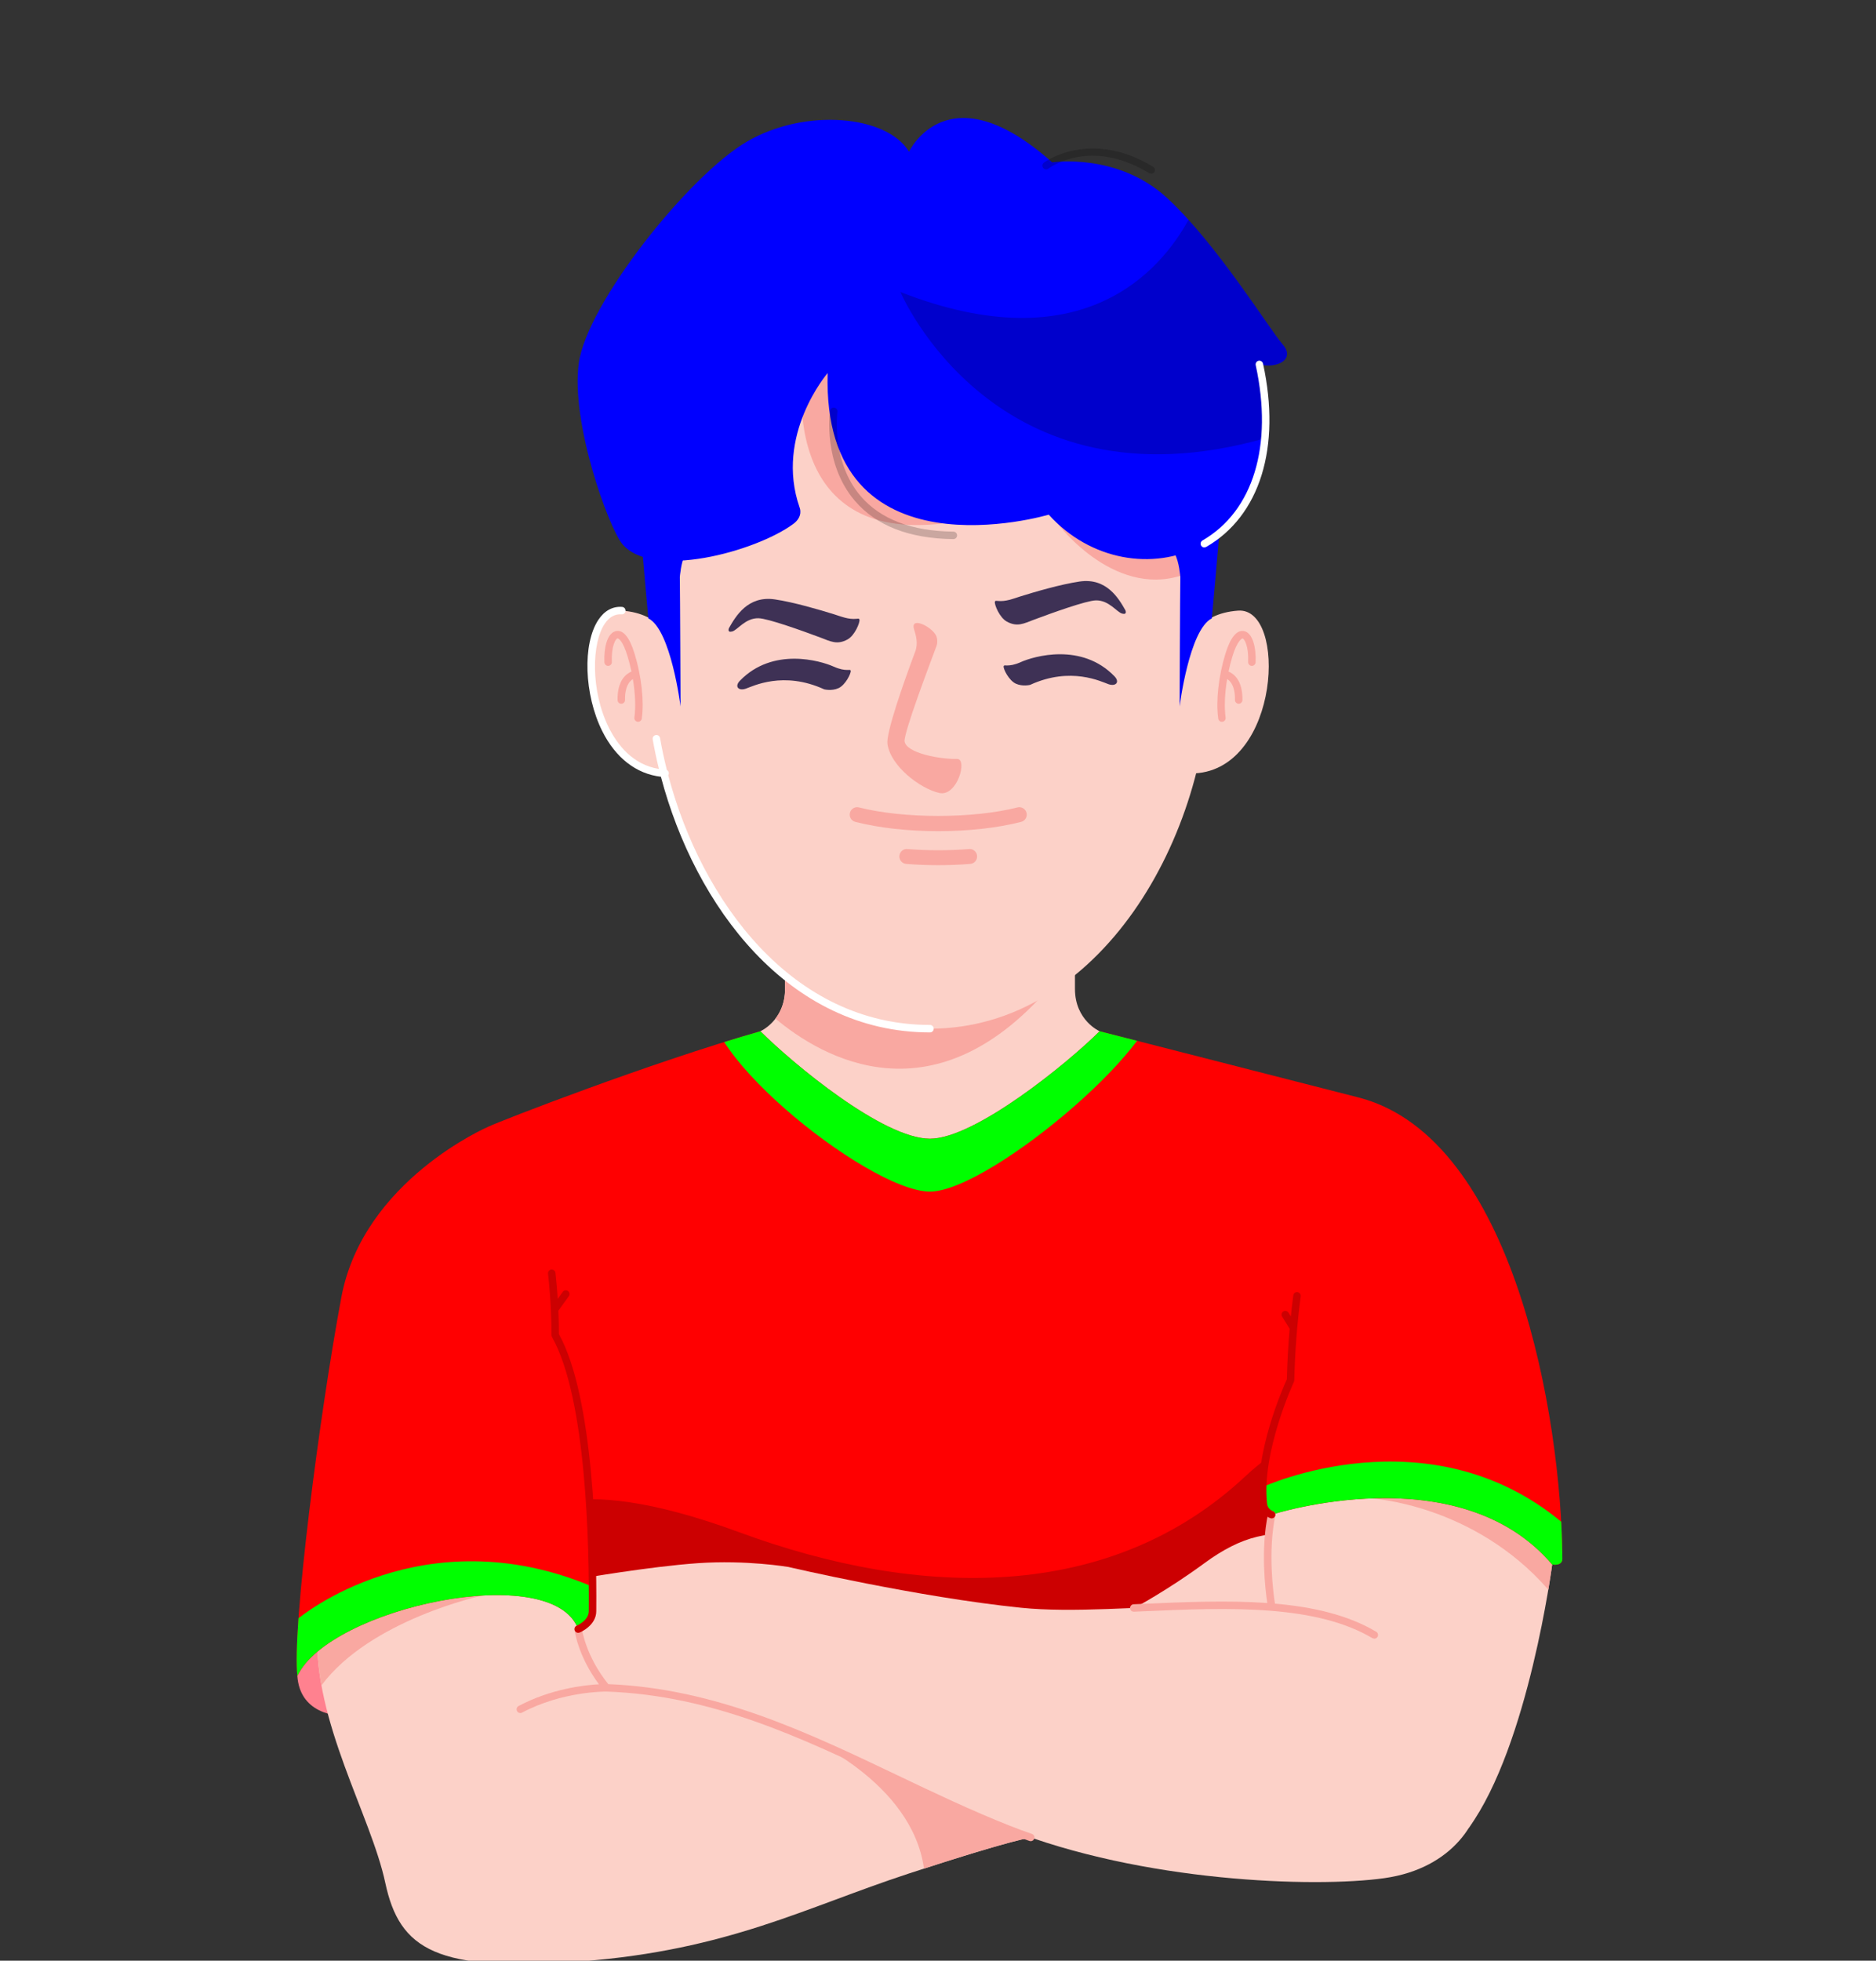 <svg width="224" height="234" viewBox="0 0 224 234" fill="none" xmlns="http://www.w3.org/2000/svg">
<rect x="0" y="0" width="224" height="234" fill="#333333" stroke="none"/>
<g clip-path="url(#clip0_1_1358)">
<path fill-rule="evenodd" clip-rule="evenodd" d="M42.593 204.767C39.719 205.072 35.802 204.274 35.504 200.017C35.203 195.756 39.582 195.508 39.665 195.64C39.748 195.771 42.776 201.184 42.776 201.296L42.593 204.767Z" fill="#FF818F"/>
<path fill-rule="evenodd" clip-rule="evenodd" d="M93.737 143.067H128.354V126.452C130.486 125.744 132.734 124.882 132.734 124.882L131.298 123.074C131.298 123.074 128.354 121.784 128.354 118.023V86.043H93.737V118.023C93.737 121.784 90.792 123.074 90.792 123.074L89.356 124.882C89.356 124.882 91.601 125.744 93.737 126.452V143.067Z" fill="#FCD1C8"/>
<path fill-rule="evenodd" clip-rule="evenodd" d="M93.737 107.727V118.023C93.737 119.622 93.205 120.771 92.593 121.568C97.976 126.088 111.734 134.388 126.074 116.927L104.096 104.07C104.096 104.07 98.354 106.124 93.737 107.727Z" fill="#F9A8A1"/>
<path fill-rule="evenodd" clip-rule="evenodd" d="M58.338 134.452C59.716 133.786 77.65 126.819 90.792 123.074C94.629 126.9 105.413 135.899 111.044 135.899C116.408 135.899 127.461 126.9 131.298 123.074L162.398 131.025V192.807L161.369 204.64H63.24L58.338 134.452Z" fill="#FF0001"/>
<path fill-rule="evenodd" clip-rule="evenodd" d="M74.748 204.64H63.24L61.753 183.348C62.406 182.168 62.818 181.455 62.818 181.455C62.818 181.455 66.689 174.914 88.273 182.868C109.862 190.824 132.589 191.259 148.713 176.174C164.834 161.088 162.101 195.22 161.158 195.22C160.216 195.22 120.616 199.935 115.524 200.879C112.481 201.44 91.525 203.621 74.748 204.64Z" fill="#CC0001"/>
<path fill-rule="evenodd" clip-rule="evenodd" d="M94.144 187.011C94.144 187.011 89.138 186.151 83.322 186.557C77.508 186.964 69.26 188.405 69.26 188.405L66.329 193.317L69.396 202.874C69.396 202.874 72.776 204.363 74.442 203.236C76.109 202.108 94.638 192.147 94.144 187.011Z" fill="#FCD1C8"/>
<path fill-rule="evenodd" clip-rule="evenodd" d="M69.038 194.426C69.038 194.426 69.44 197.828 72.414 201.433L80.8 198.999L108.926 200.711L123.101 219.302C123.101 219.302 120.825 219.551 108.477 223.609C96.125 227.666 86.929 232.715 69.53 234.067C52.131 235.419 47.714 232.715 46 224.691C44.288 216.668 37.437 205.488 37.888 194.76C38.337 184.033 55.736 183.942 55.736 183.942C55.736 183.942 69.349 186.016 69.038 194.426Z" fill="#FCD1C8"/>
<path fill-rule="evenodd" clip-rule="evenodd" d="M110.71 203.051L123.101 219.302C123.101 219.302 121.054 219.528 110.326 223.007C108.892 212.578 96.042 207.264 96.042 207.264L109.24 202.704C109.742 202.819 110.232 202.933 110.71 203.051Z" fill="#F9A8A1"/>
<path fill-rule="evenodd" clip-rule="evenodd" d="M38.381 201.147C37.996 199.021 37.798 196.881 37.888 194.76C38.216 186.936 47.557 184.771 52.591 184.172L57.575 190.421C57.575 190.421 44.208 193.302 38.381 201.147Z" fill="#F9A8A1"/>
<path fill-rule="evenodd" clip-rule="evenodd" d="M132.184 193.86L135.441 191.902C135.441 191.902 139.394 189.803 143.812 186.556C148.23 183.311 151.925 182.409 156.614 183.491C161.302 184.573 162.398 190.072 162.398 190.072C162.398 190.072 159.229 198.187 156.344 196.835C153.458 195.48 132.184 193.86 132.184 193.86Z" fill="#FCD1C8"/>
<path fill-rule="evenodd" clip-rule="evenodd" d="M185.333 186.717C185.333 186.717 182.534 208.247 175.39 218.138L151.852 191.809C151.852 191.809 150.764 185.886 151.841 180.769C152.92 175.65 152.92 175.65 152.92 175.65C152.92 175.65 173.834 171.955 174.825 172.493C175.817 173.035 185.284 181.15 185.333 186.717Z" fill="#FCD1C8"/>
<path fill-rule="evenodd" clip-rule="evenodd" d="M185.333 186.717C185.333 186.717 185.185 187.854 184.872 189.716C175.917 179.464 163.7 178.83 163.7 178.83L167.521 173.247C171.314 172.681 174.456 172.293 174.825 172.493C175.817 173.035 185.284 181.15 185.333 186.717Z" fill="#F9A8A1"/>
<path fill-rule="evenodd" clip-rule="evenodd" d="M186.552 185.997C186.44 169.155 180.777 135.966 162.398 131.026C162.398 131.026 154.638 142.184 154.096 164.72C154.096 164.72 150.13 173.197 150.852 179.507C150.852 179.507 150.896 180.408 151.841 180.769C151.841 180.769 174.153 173.556 185.333 186.717C185.333 186.717 186.572 186.967 186.552 185.997Z" fill="#FF0001"/>
<path fill-rule="evenodd" clip-rule="evenodd" d="M186.552 185.999C186.541 184.635 186.497 183.163 186.412 181.609C170.464 168.403 150.789 177.455 150.768 177.464C150.75 178.16 150.776 178.847 150.852 179.507C150.852 179.507 150.896 180.408 151.841 180.769C151.841 180.769 174.153 173.556 185.332 186.717C185.332 186.717 186.572 186.967 186.552 185.999Z" fill="#00FF00"/>
<path fill-rule="evenodd" clip-rule="evenodd" d="M58.338 134.452C58.338 134.452 43.375 140.843 40.76 154.814C38.147 168.788 34.873 194.155 35.504 200.017C39.338 191.876 65.981 186.114 69.037 194.426C69.037 194.426 70.75 193.727 70.75 192.286C70.75 190.84 71.151 167.89 66.284 159.327C66.284 159.327 66.647 139.319 58.338 134.452Z" fill="#FF0001"/>
<path fill-rule="evenodd" clip-rule="evenodd" d="M35.641 193.138C35.421 196.228 35.357 198.651 35.504 200.017C39.338 191.876 65.981 186.114 69.038 194.426C69.038 194.426 70.75 193.727 70.75 192.286C70.75 192.009 70.763 190.95 70.754 189.359C50.405 180.783 35.651 193.13 35.641 193.138Z" fill="#00FF00"/>
<path fill-rule="evenodd" clip-rule="evenodd" d="M94.144 187.011C94.144 187.011 109.557 190.615 121.908 191.876C134.257 193.14 153.461 188.812 164.098 195.123C174.737 201.433 176.901 209.637 176.901 213.335C176.901 217.031 173.653 222.98 165.27 224.152C156.886 225.324 136.333 224.602 120.374 218.292C104.418 211.98 90.354 202.064 72.414 201.433L94.144 187.011Z" fill="#FCD1C8"/>
<path d="M164.098 195.569L163.87 195.507C160.561 193.543 156.424 192.627 151.896 192.252L151.734 192.239C146.856 191.848 141.532 192.081 136.301 192.311L135.401 192.351C135.104 192.351 134.946 192.168 134.934 191.923C134.925 191.676 135.116 191.469 135.362 191.459L136.262 191.421C141.352 191.199 146.525 190.971 151.318 191.313C151.076 189.69 150.506 184.949 151.406 180.676C151.456 180.436 151.692 180.285 151.934 180.332C152.174 180.384 152.328 180.62 152.278 180.862C151.377 185.139 152.028 190.062 152.232 191.386C156.778 191.783 160.945 192.733 164.325 194.74C164.536 194.866 164.606 195.14 164.481 195.351C164.398 195.49 164.25 195.569 164.098 195.569ZM123.07 219.736L122.924 219.712C122.008 219.392 121.101 219.059 120.21 218.704C115.597 216.881 111.084 214.728 106.717 212.644C95.589 207.338 85.078 202.326 72.403 201.879C72.275 201.879 67.141 201.838 62.337 204.392C62.124 204.509 61.852 204.427 61.736 204.207C61.619 203.991 61.703 203.721 61.919 203.605C65.79 201.547 69.774 201.104 71.518 201.011C68.993 197.624 68.612 194.614 68.597 194.478C68.566 194.233 68.741 194.014 68.984 193.983C69.221 193.955 69.451 194.13 69.479 194.372C69.483 194.405 69.9 197.603 72.632 200.995C85.408 201.496 96.434 206.755 107.101 211.842C111.453 213.919 115.953 216.064 120.538 217.878C121.418 218.227 122.312 218.556 123.216 218.869C123.45 218.951 123.573 219.204 123.492 219.436C123.426 219.621 123.256 219.736 123.07 219.736Z" fill="#F9A8A1"/>
<path d="M151.841 181.215L151.684 181.186C150.478 180.726 150.409 179.578 150.406 179.53C149.71 173.463 153.213 165.58 153.653 164.618C153.702 162.584 153.816 160.564 153.988 158.583L153.089 157.127C152.958 156.916 153.024 156.643 153.233 156.512C153.445 156.387 153.718 156.45 153.846 156.657L154.128 157.114C154.216 156.266 154.314 155.426 154.424 154.595C154.456 154.352 154.656 154.184 154.924 154.212C155.168 154.245 155.34 154.468 155.308 154.712C154.88 157.942 154.622 161.312 154.541 164.732L154.5 164.911C154.461 164.993 150.594 173.347 151.294 179.457C151.301 179.543 151.361 180.108 152 180.354C152.232 180.439 152.346 180.697 152.257 180.927C152.19 181.105 152.021 181.215 151.841 181.215ZM69.038 194.871C68.863 194.871 68.697 194.767 68.626 194.595C68.534 194.368 68.641 194.108 68.868 194.014C68.882 194.008 70.304 193.405 70.304 192.286L70.307 191.963C70.362 184.644 70.04 166.838 65.897 159.545L65.838 159.318C65.838 159.299 65.858 158.143 65.775 156.338L65.772 156.283C65.716 155.088 65.616 153.615 65.435 152.004C65.408 151.759 65.586 151.54 65.829 151.512C66.078 151.504 66.294 151.662 66.323 151.906C66.445 153.02 66.534 154.069 66.593 155.009L67.195 154.176C67.338 153.974 67.618 153.928 67.816 154.076C68.015 154.219 68.063 154.497 67.917 154.697L66.67 156.423C66.733 157.862 66.733 158.874 66.731 159.212C70.925 166.755 71.253 184.614 71.197 191.969L71.195 192.286C71.195 194.007 69.286 194.805 69.206 194.838L69.038 194.871Z" fill="#CC0001"/>
<path fill-rule="evenodd" clip-rule="evenodd" d="M86.474 124.363C88.084 126.87 90.721 129.69 93.737 132.332C99.765 137.622 107.289 142.21 111.044 142.21C114.68 142.21 122.158 137.398 128.354 131.955C131.298 129.368 133.953 126.64 135.768 124.215L131.298 123.074C127.461 126.9 116.408 135.899 111.044 135.899C105.413 135.899 94.629 126.9 90.792 123.074C89.398 123.471 87.95 123.903 86.474 124.363Z" fill="#00FF00"/>
<path fill-rule="evenodd" clip-rule="evenodd" d="M79.416 92.296C69.225 91.731 68.364 72.451 74.25 72.876C79.148 73.228 80.174 76.561 80.497 77.96C80.822 79.362 79.416 92.296 79.416 92.296Z" fill="#FCD1C8"/>
<path fill-rule="evenodd" clip-rule="evenodd" d="M142.669 92.296C152.86 91.731 153.718 72.451 147.836 72.876C142.937 73.228 141.912 76.561 141.586 77.96C141.261 79.362 142.669 92.296 142.669 92.296Z" fill="#FCD1C8"/>
<path fill-rule="evenodd" clip-rule="evenodd" d="M144.506 54.552V79.225C144.506 100.021 131.229 122.768 111.044 122.768C90.861 122.768 77.583 100.021 77.583 79.225V54.552C77.583 7.608 144.506 7.608 144.506 54.552Z" fill="#FCD1C8"/>
<path fill-rule="evenodd" clip-rule="evenodd" d="M144.506 54.551V66.785C143.849 67.374 143.033 67.894 142.024 68.324C133.396 72.001 126.302 62.512 126.302 62.512L126.984 55.737C126.984 55.737 131.981 60.121 112.614 62.468C93.246 64.811 95.824 45.319 95.824 45.319C102.894 32.778 142.589 51.447 144.002 52.863C144.136 52.993 144.3 53.203 144.481 53.476C144.49 53.835 144.506 54.188 144.506 54.551Z" fill="#F9A8A1"/>
<path d="M145.901 86.143C145.682 86.143 145.492 85.981 145.461 85.759C145.166 83.676 145.494 80.718 146.313 78.036C146.913 76.079 147.656 75.179 148.508 75.311C149.586 75.493 149.997 77.316 149.924 79.043C149.912 79.288 149.693 79.479 149.461 79.471C149.213 79.459 149.024 79.252 149.033 79.005C149.113 77.121 148.581 76.228 148.357 76.188C148.288 76.198 147.724 76.474 147.166 78.297C146.981 78.9 146.822 79.523 146.693 80.147C147.336 80.42 148.393 81.223 148.35 83.553C148.346 83.797 148.145 83.991 147.905 83.991H147.896C147.65 83.986 147.456 83.783 147.458 83.536C147.489 81.907 146.924 81.281 146.524 81.043C146.24 82.736 146.166 84.384 146.341 85.635C146.376 85.879 146.206 86.103 145.964 86.139L145.901 86.143Z" fill="#F9A8A1"/>
<path d="M76.189 86.143L76.126 86.139C75.882 86.103 75.714 85.879 75.747 85.635C75.925 84.387 75.85 82.739 75.568 81.047C75.164 81.288 74.602 81.916 74.63 83.536C74.635 83.783 74.44 83.986 74.194 83.991H74.185C73.942 83.991 73.745 83.797 73.74 83.553C73.697 81.223 74.754 80.42 75.398 80.147C75.268 79.523 75.109 78.9 74.925 78.297C74.367 76.472 73.877 76.201 73.734 76.188C73.509 76.228 72.976 77.121 73.057 79.005C73.068 79.252 72.875 79.459 72.63 79.471C72.398 79.483 72.177 79.288 72.167 79.043C72.093 77.316 72.505 75.493 73.583 75.311C74.442 75.162 75.178 76.08 75.777 78.036C76.596 80.719 76.923 83.679 76.63 85.759C76.598 85.981 76.407 86.143 76.189 86.143Z" fill="#F9A8A1"/>
<path fill-rule="evenodd" clip-rule="evenodd" d="M146.942 44.047C146.912 49.707 144.698 73.796 144.698 73.796C141.99 75.144 140.852 84.307 140.852 84.307C140.852 84.307 140.902 70.764 140.937 68.871C140.937 68.871 140.8 67.04 140.284 66.121C139.77 65.201 136.42 57.6 136.42 57.6C136.42 57.6 135.369 55.4 136.598 52.706C137.35 51.057 138.653 48.365 139.693 46.27C140.349 44.947 138.989 44.785 139.016 44.783L146.942 44.047Z" fill="#0000FF"/>
<path fill-rule="evenodd" clip-rule="evenodd" d="M75.167 44.047C75.199 49.707 77.412 73.796 77.412 73.796C80.12 75.144 81.258 84.307 81.258 84.307C81.258 84.307 81.208 70.764 81.173 68.871C81.173 68.871 81.31 67.04 81.825 66.121C82.34 65.201 85.692 57.6 85.692 57.6C85.692 57.6 86.74 55.4 85.512 52.706C84.76 51.057 83.457 48.365 82.418 46.27C81.762 44.947 83.12 44.785 83.093 44.783L75.167 44.047Z" fill="#0000FF"/>
<path fill-rule="evenodd" clip-rule="evenodd" d="M74.286 64.9C72.668 62.911 68.129 50.465 69.109 43.343C70.088 36.22 82.232 20.955 89.188 16.899C96.144 12.843 105.932 13.754 108.54 18.108C108.54 18.108 113.142 8.259 125.63 19.376C125.63 19.376 133.456 18.174 139.385 23.657C145.314 29.142 151.56 39.283 153.141 41.087C154.721 42.888 152.508 44.015 150.373 43.489C155.334 66.269 135.148 72.419 125.224 61.422C125.224 61.422 98.108 69.512 98.825 44.519C98.825 44.519 92.449 51.915 95.481 60.586C95.481 60.586 95.945 61.63 94.718 62.532C90.198 65.858 77.786 69.2 74.286 64.9Z" fill="#0000FF"/>
<path fill-rule="evenodd" clip-rule="evenodd" d="M141.912 26.233C146.992 31.849 151.784 39.538 153.141 41.087C154.721 42.888 152.508 44.015 150.373 43.489C151.089 46.778 151.278 49.716 151.054 52.309C118.772 61.441 107.516 34.852 107.516 34.852C129.258 43.353 138.605 32.271 141.912 26.233Z" fill="black" fill-opacity="0.2"/>
<path fill-rule="evenodd" clip-rule="evenodd" d="M111.857 76.075C111.936 76.421 111.934 76.797 111.83 77.075C111.104 79.025 107.912 87.4 108.008 88.479C108.216 89.867 112.177 90.619 114.273 90.575C115.572 90.547 114.297 95.129 112.148 94.635C109.856 94.111 106.36 91.452 105.966 88.799C105.776 87.523 107.805 81.689 109.284 77.752C109.665 76.742 109.34 75.752 109.141 75.103C108.626 73.411 111.593 74.939 111.857 76.075Z" fill="#F9A8A1"/>
<path fill-rule="evenodd" clip-rule="evenodd" d="M101.193 76.317C102.062 75.844 102.696 74.293 102.622 73.951C102.594 73.811 102.5 73.828 102.274 73.851C101.3 73.95 100.468 73.588 99.561 73.304C97.906 72.788 94.786 71.868 92.52 71.535C89.289 71.056 87.84 73.556 87.036 74.966C87.036 74.966 86.785 75.531 87.424 75.364C88.065 75.198 88.993 73.747 90.57 73.784C91.72 73.811 95.838 75.296 97.992 76.1C99.148 76.534 99.942 76.999 101.193 76.317Z" fill="#3E3155"/>
<path fill-rule="evenodd" clip-rule="evenodd" d="M98.408 82.266C98.408 82.266 99.3 82.499 100.124 82.126C100.945 81.749 101.62 80.38 101.578 80.064C101.536 79.752 101.092 80.254 99.521 79.548C97.978 78.856 92.268 77.187 88.346 81.244C87.672 81.943 88.188 82.481 89.041 82.192C89.894 81.904 93.529 80.035 98.408 82.266Z" fill="#3E3155"/>
<path fill-rule="evenodd" clip-rule="evenodd" d="M120.224 74.187C119.352 73.712 118.721 72.163 118.792 71.819C118.82 71.68 118.914 71.698 119.142 71.719C120.114 71.816 120.948 71.457 121.854 71.174C123.508 70.655 126.628 69.739 128.896 69.404C132.125 68.924 133.577 71.423 134.377 72.834C134.377 72.834 134.632 73.399 133.989 73.231C133.349 73.064 132.422 71.616 130.844 71.652C129.696 71.68 125.576 73.164 123.422 73.971C122.265 74.403 121.472 74.867 120.224 74.187Z" fill="#3E3155"/>
<path fill-rule="evenodd" clip-rule="evenodd" d="M123.008 81.732C123.008 81.732 122.114 81.966 121.292 81.592C120.469 81.216 119.794 79.848 119.836 79.534C119.88 79.216 120.324 79.72 121.893 79.015C123.438 78.322 129.148 76.655 133.068 80.71C133.745 81.411 133.228 81.948 132.374 81.66C131.521 81.371 127.886 79.503 123.008 81.732Z" fill="#3E3155"/>
<path d="M112.028 99.195C108.398 99.195 104.976 98.811 102.128 98.088C101.652 97.968 101.365 97.483 101.484 97.005C101.605 96.528 102.093 96.236 102.568 96.363C107.906 97.716 116.168 97.713 121.486 96.363C121.957 96.235 122.45 96.528 122.57 97.005C122.693 97.481 122.404 97.968 121.926 98.088C119.086 98.811 115.661 99.195 112.028 99.195Z" fill="#F9A8A1"/>
<path d="M112.028 103.255C110.732 103.255 109.445 103.204 108.206 103.104C107.716 103.067 107.352 102.638 107.39 102.146C107.429 101.655 107.864 101.27 108.349 101.33C110.736 101.519 113.325 101.519 115.705 101.33C116.18 101.267 116.626 101.655 116.665 102.146C116.704 102.638 116.338 103.067 115.849 103.104C114.609 103.204 113.322 103.255 112.028 103.255Z" fill="#F9A8A1"/>
<path d="M137.45 20.733L137.218 20.668C130.232 16.411 125.384 19.97 125.182 20.124C124.984 20.271 124.708 20.233 124.557 20.038C124.409 19.843 124.446 19.564 124.642 19.416C124.696 19.371 130.153 15.32 137.684 19.907C137.893 20.034 137.96 20.309 137.832 20.52C137.748 20.656 137.601 20.733 137.45 20.733ZM113.832 64.34H113.826C108.578 64.278 104.632 62.749 102.096 59.796C98.262 55.33 99.07 49.283 99.106 49.028C99.141 48.785 99.362 48.619 99.61 48.65C99.854 48.684 100.024 48.91 99.989 49.152C99.981 49.211 99.205 55.067 102.778 59.223C105.138 61.969 108.86 63.391 113.836 63.448C114.084 63.451 114.28 63.652 114.277 63.899C114.276 64.143 114.076 64.34 113.832 64.34Z" fill="black" fill-opacity="0.2"/>
<path d="M143.801 65.335C143.646 65.335 143.497 65.255 143.416 65.114C143.292 64.9 143.365 64.627 143.578 64.504C149.649 60.996 152.028 53.176 149.937 43.586C149.886 43.344 150.038 43.107 150.278 43.053C150.521 43.01 150.756 43.155 150.81 43.395C152.984 53.384 150.448 61.564 144.024 65.275L143.801 65.335ZM111.044 123.214C94.141 123.214 82.984 108.132 78.914 92.7C75.976 92.364 73.501 90.444 71.906 87.249C69.743 82.911 69.536 76.824 71.456 73.959C72.18 72.877 73.165 72.348 74.281 72.431C74.526 72.45 74.71 72.662 74.692 72.908C74.677 73.152 74.474 73.334 74.217 73.319C73.412 73.259 72.74 73.644 72.197 74.455C70.658 76.752 70.49 82.408 72.704 86.852C73.708 88.864 75.542 91.269 78.677 91.769C78.388 90.59 78.141 89.413 77.934 88.243C77.893 87.999 78.054 87.768 78.297 87.727C78.565 87.687 78.772 87.848 78.812 88.088C79.033 89.356 79.308 90.631 79.629 91.903C79.774 91.983 79.869 92.143 79.86 92.319L79.792 92.535C83.786 107.614 94.638 122.322 111.044 122.322C111.29 122.322 111.49 122.523 111.49 122.768C111.49 123.015 111.29 123.214 111.044 123.214Z" fill="white"/>
</g>
<defs>
<clipPath id="clip0_1_1358">
<rect width="224" height="234" fill="white"/>
</clipPath>
</defs>
</svg>

